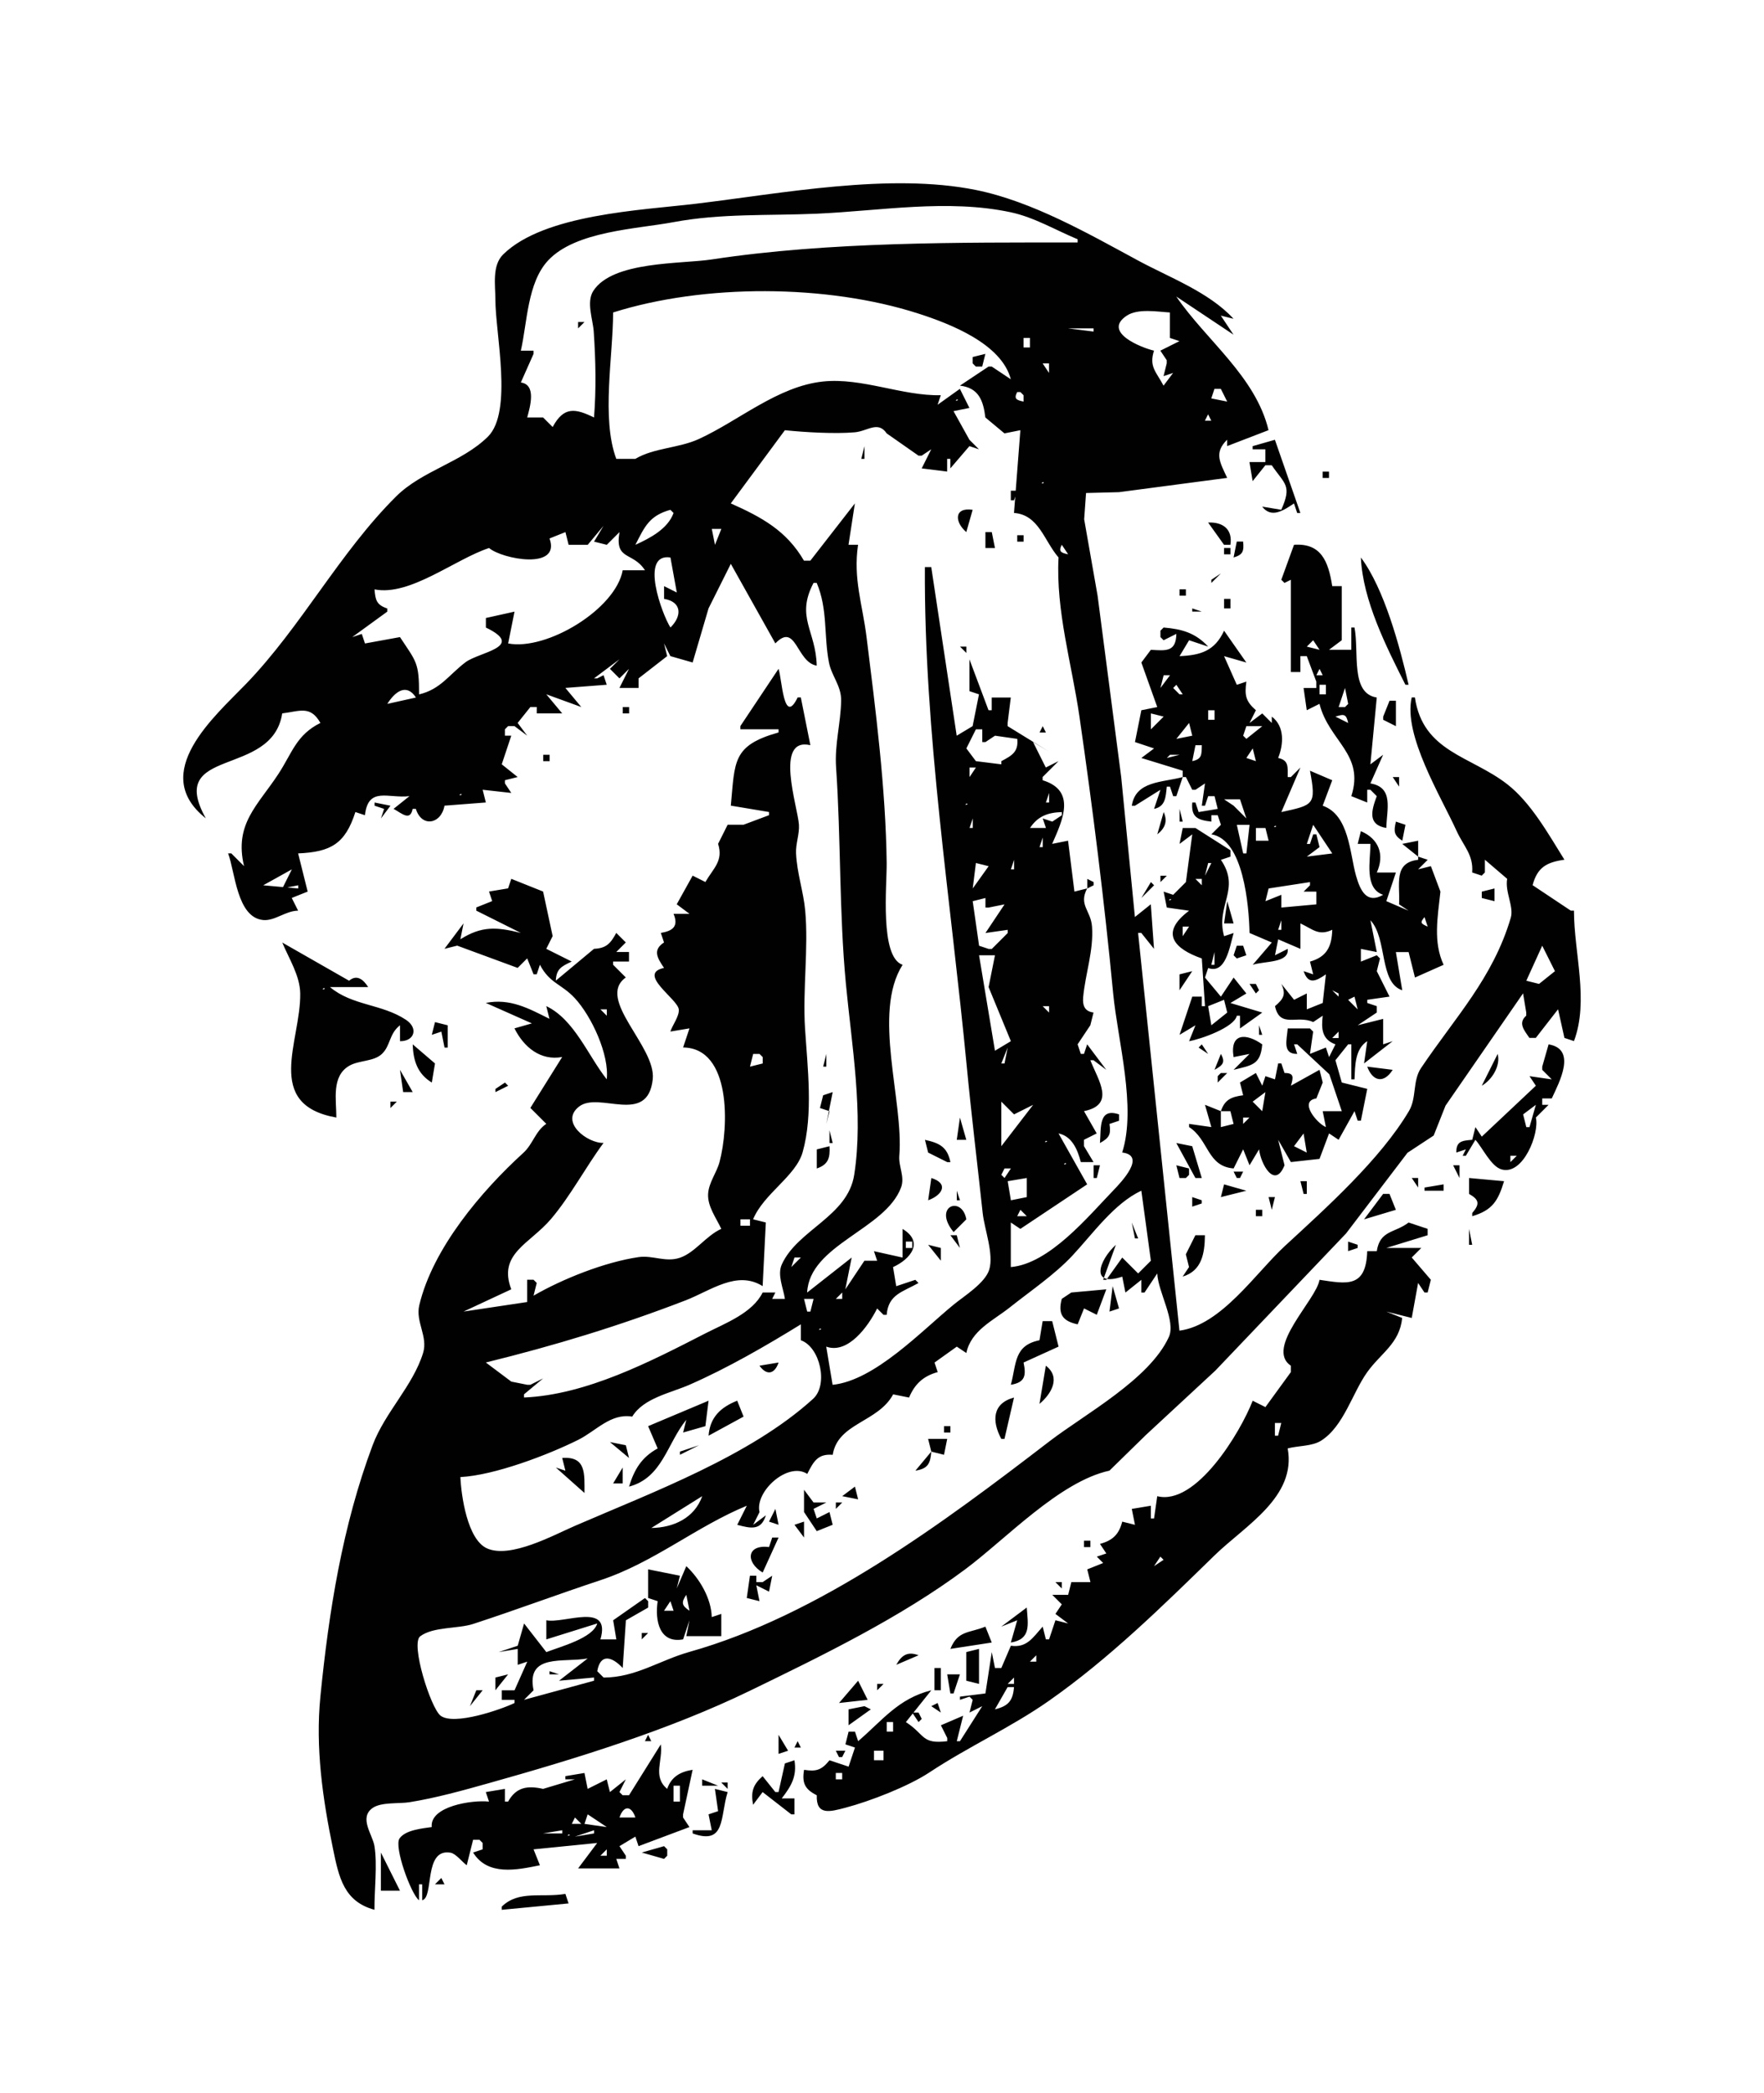 <?xml version="1.0" encoding="UTF-8" standalone="no"?>
<svg
   xmlns:dc="http://purl.org/dc/elements/1.1/"
   xmlns:cc="http://creativecommons.org/ns#"
   xmlns:rdf="http://www.w3.org/1999/02/22-rdf-syntax-ns#"
   xmlns:svg="http://www.w3.org/2000/svg"
   xmlns="http://www.w3.org/2000/svg"
   xmlns:sodipodi="http://sodipodi.sourceforge.net/DTD/sodipodi-0.dtd"
   xmlns:inkscape="http://www.inkscape.org/namespaces/inkscape"
   width="7.7in"
   height="9.136in"
   viewBox="0 0 195.587 232.052"
   version="1.1"
   id="svg8"
   inkscape:version="1.0rc1 (09960d6, 2020-04-09)"
   sodipodi:docname="lion.svg">
  <defs
     id="defs2" />
  <sodipodi:namedview
     fit-margin-left="0.8"
     fit-margin-right="0.8"
     fit-margin-bottom="0.8"
     fit-margin-top="0.8"
     inkscape:pagecheckerboard="true"
     units="in"
     id="base"
     pagecolor="#ffffff"
     bordercolor="#666666"
     borderopacity="1.0"
     inkscape:pageopacity="0.0"
     inkscape:pageshadow="2"
     inkscape:zoom="1.4654728"
     inkscape:cx="334.19024"
     inkscape:cy="345.94943"
     inkscape:document-units="mm"
     inkscape:current-layer="layer1"
     inkscape:document-rotation="0"
     showgrid="false"
     inkscape:window-width="1536"
     inkscape:window-height="960"
     inkscape:window-x="0"
     inkscape:window-y="0"
     inkscape:window-maximized="0" />
  <g
     transform="translate(-8.324,-31.94)"
     inkscape:label="Layer 1"
     inkscape:groupmode="layer"
     id="layer1">
    <path
       style="fill:#010101;stroke:none;stroke-width:0.353"
       d="m 31.148,122.669 c -4.486,-8.035 7.353,-4.428 8.467,-11.642 1.931,-0.234 3.119,-0.92 4.233,1.058 -2.673,1.332 -3.117,3.302 -4.649,5.644 -2.305,3.522 -4.932,5.547 -3.817,10.231 l -1.411,-1.411 h -0.353 c 0.779,2.09 0.974,7.104 3.877,7.386 1.293,0.126 2.5,-1.029 3.884,-1.036 l -0.706,-1.411 1.764,-0.706 -1.058,-4.233 c 3.649,-0.157 5.222,-1.076 6.35,-4.586 l 1.058,0.353 c 0.364,-3.229 2.596,-1.831 4.939,-2.117 l -1.764,1.411 c 0.942,0.516 1.838,1.402 2.117,0 h 0.353 c 0.647,2.112 2.822,1.687 3.175,-0.353 l 4.586,-0.353 -0.353,-1.411 3.175,0.353 -0.706,-1.058 v -0.353 l 1.411,-0.353 -1.764,-1.411 1.058,-3.175 h -0.706 v -0.706 l 0.353,-0.353 h 0.353 0.353 l 1.411,1.058 -1.058,-1.411 1.411,-1.764 h 0.353 0.353 v 0.706 h 2.822 l -1.764,-2.117 3.881,1.411 -1.764,-2.117 4.586,-0.353 -0.353,-1.058 -0.706,0.353 h -0.353 l 2.822,-2.117 -1.058,1.058 1.058,1.058 1.058,-1.058 -1.058,2.117 h 2.117 v -1.058 l 3.175,-2.469 -0.353,-1.411 0.706,1.411 2.469,0.706 1.764,-5.997 2.469,-4.939 4.939,8.819 c 2.321,-2.403 2.314,2.079 4.586,2.469 -0.083,-3.88 -2.354,-5.363 -0.353,-9.172 h 0.353 c 1.241,2.924 0.776,5.85 1.357,8.819 0.297,1.518 1.379,2.588 1.351,4.233 -0.043,2.498 -0.736,4.846 -0.56,7.408 0.544,7.953 0.333,16.066 1.087,23.989 0.639,6.713 1.972,14.446 0.923,21.167 -0.724,4.639 -6.281,6.08 -8.028,9.938 -0.527,1.163 0.168,2.63 0.343,3.82 h -1.411 l 0.353,-0.706 h -1.411 c -1.127,2.291 -4.156,3.409 -6.35,4.533 -6.056,3.105 -13.179,6.811 -20.108,7.108 v -0.353 l 2.117,-1.764 -1.411,0.706 h -0.353 l -1.764,-0.353 -2.822,-2.117 c 7.648,-1.884 14.762,-4.044 22.124,-6.88 2.816,-1.085 5.712,-3.378 8.567,-1.587 l 0.353,-7.056 -1.411,-0.353 c 1.185,-2.859 4.738,-4.775 5.493,-7.44 1.191,-4.203 0.539,-9.431 0.265,-13.727 -0.272,-4.26 0.399,-8.892 0.02,-13.053 -0.194,-2.125 -0.912,-4.134 -1.015,-6.351 -0.05,-1.085 0.386,-2.107 0.319,-3.174 -0.122,-1.974 -2.772,-9.746 1.268,-8.819 l -1.058,-5.292 h -0.353 c -1.556,3.224 -1.729,-2.019 -2.117,-3.175 l -4.233,6.35 v 0.353 h 4.233 v 0.353 c -5.14,1.445 -4.831,3.203 -5.292,8.114 l 4.233,0.706 v 0.353 l -2.822,1.058 h -1.764 l -1.058,2.117 c 0.594,1.901 -0.501,2.674 -1.411,4.233 l -1.411,-0.706 -1.764,3.175 1.411,1.058 h -1.764 c 0.569,1.366 -0.049,1.894 -1.411,2.117 l 0.353,1.058 c -1.284,0.841 -0.749,1.707 0,2.822 -3.037,0.651 1.511,3.43 1.637,4.596 0.08,0.745 -0.706,1.746 -0.931,2.46 l 2.117,-0.353 -0.706,2.117 c 5.362,0.064 5.069,8.85 4.038,12.7 -0.321,1.199 -1.192,2.267 -1.265,3.528 -0.08,1.391 0.898,2.672 1.46,3.881 -1.719,0.785 -2.9,2.633 -4.588,3.205 -1.586,0.538 -3.016,-0.301 -4.585,-0.071 -3.737,0.548 -8.398,2.401 -11.642,4.274 l 0.353,-1.411 -0.353,-0.353 h -0.706 v 2.469 l -7.056,1.058 5.292,-2.469 c -1.508,-3.949 2.052,-5.025 4.404,-7.793 2.152,-2.531 3.828,-5.732 5.826,-8.435 -1.783,0.056 -4.901,-2.318 -2.719,-4.026 2.219,-1.736 7.616,2.15 8.175,-3.035 0.391,-3.631 -6.346,-8.891 -2.987,-11.284 l -1.411,-1.411 v -0.353 h 1.764 v -1.058 h -1.411 l 1.058,-1.058 -1.058,-1.058 c -0.635,1.176 -1.113,1.706 -2.469,1.764 l -4.233,3.528 c 0.059,-1.305 0.616,-1.579 1.764,-2.117 l -2.822,-1.411 0.706,-1.411 -1.058,-4.939 -3.528,-1.411 -0.353,1.058 -2.117,0.353 0.353,1.058 -1.764,0.706 v 0.353 l 4.939,2.469 c -2.679,-0.66 -4.323,-0.791 -6.703,0.706 l 0.353,-1.764 -2.117,2.822 1.411,-0.353 6.703,2.469 1.058,-1.058 0.706,1.764 h 0.353 l 0.353,-1.058 c 1.079,2.075 2.384,2.111 3.86,3.698 1.875,2.016 3.848,6.288 3.548,9.002 -2.077,-2.616 -3.572,-6.609 -6.703,-8.114 l 0.353,1.411 c -2.299,-1.149 -4.359,-2.297 -7.056,-1.764 l 6.35,2.822 -0.706,-0.706 -2.469,0.706 c 1.039,2.087 2.902,3.62 5.292,3.175 l -3.528,5.644 1.764,1.764 c -1.223,0.829 -1.464,2.237 -2.548,3.224 -4.637,4.224 -10.034,10.572 -11.532,16.884 -0.438,1.846 0.983,3.465 0.422,5.292 -1.119,3.645 -4.232,6.59 -5.595,10.231 -3.355,8.965 -4.852,18.414 -5.793,27.869 -0.564,5.672 0.255,11.354 1.411,16.933 0.639,3.085 1.188,5.786 4.585,6.703 -0.018,-2.163 0.335,-5.007 -0.002,-7.069 -0.207,-1.269 -1.745,-3.12 -0.212,-4.21 0.964,-0.686 2.942,-0.459 4.095,-0.645 2.967,-0.479 5.921,-1.306 8.819,-2.119 9.561,-2.681 19.943,-5.874 28.928,-10.239 8.042,-3.907 16.697,-8.112 23.888,-13.475 4.522,-3.373 10.452,-9.723 15.976,-10.927 l 4.03,-3.942 7.713,-7.149 14.493,-15.206 6.813,-8.947 2.902,-1.909 1.314,-3.315 8.596,-12.448 0.353,2.117 v 0.353 c -0.924,0.817 -0.262,1.585 0.353,2.469 h 0.706 l 2.469,-3.175 0.706,3.175 1.058,0.353 c 1.684,-4.496 0,-9.778 0,-14.464 h -0.353 l -4.233,-2.822 c 0.522,-1.977 1.564,-2.551 3.528,-2.822 -1.765,-2.825 -3.706,-6.327 -6.355,-8.382 -4.049,-3.14 -9.331,-3.558 -10.225,-9.609 h -0.353 c -0.966,4.163 3.256,11.003 4.971,14.785 0.761,1.678 1.892,2.665 1.732,4.618 l 1.058,0.353 0.353,-0.353 v -1.411 l 2.469,2.117 c -0.257,1.477 0.768,3.076 0.4,4.32 -1.976,6.688 -6.137,10.992 -9.948,16.657 -0.962,1.43 -0.462,3.287 -1.345,4.775 -3.186,5.368 -9.178,10.736 -13.746,14.949 -3.248,2.995 -7.047,8.774 -11.696,9.393 l -4.586,-44.097 h 0.353 l 1.411,1.764 -0.353,-4.939 -1.764,1.411 -1.52,-15.522 -2.618,-20.108 -1.488,-8.467 0.208,-2.91 3.654,-0.094 11.994,-1.583 c -0.778,-1.688 -1.504,-2.778 0,-4.233 v 0.706 l 4.586,-1.764 c -1.433,-5.962 -6.911,-9.962 -10.231,-14.817 l 6.35,4.233 -1.411,-2.117 1.411,0.353 c -2.709,-2.956 -7.103,-4.577 -10.583,-6.459 -5.543,-2.998 -11.767,-6.57 -17.992,-7.824 -9.555,-1.925 -21.461,0.377 -31.044,1.528 -5.992,0.719 -16.83,1.152 -21.366,5.625 -1.249,1.231 -0.859,3.417 -0.859,5.013 0,3.738 1.961,12.421 -0.827,15.184 -2.875,2.849 -7.279,3.752 -10.173,6.624 -6.258,6.21 -10.512,14.43 -16.649,20.791 -3.435,3.561 -10.824,9.87 -4.454,14.903 M 127.809,58.464 v 0.353 c -13.176,0 -27.52,-0.102 -40.569,1.882 -3.425,0.521 -10.989,0.163 -13.133,3.489 -0.796,1.234 -0.044,3.161 0.048,4.507 0.216,3.143 0.283,6.401 0.032,9.525 -2.055,-1.003 -3.342,-1.261 -4.586,1.058 l -1.058,-1.058 h -1.764 c 0.331,-1.232 1.034,-3.638 -0.706,-3.881 l 1.411,-3.175 v -0.353 h -1.411 c 0.714,-3.12 0.719,-7.536 3.029,-10.006 3.047,-3.259 9.826,-3.48 13.905,-4.243 5.278,-0.987 10.545,-0.702 15.875,-0.935 7.043,-0.309 14.509,-1.655 21.519,-0.156 2.589,0.553 4.983,1.984 7.408,2.992 m -7.408,15.522 -2.117,-1.411 h -0.353 l -3.175,2.117 c 2.056,0.236 2.586,1.602 2.822,3.528 l 2.117,1.764 1.764,-0.353 -0.706,9.172 c 2.754,0.21 3.332,3.08 4.939,4.939 -0.31,5.923 1.473,11.802 2.318,17.639 1.473,10.174 2.762,20.466 3.739,30.692 0.497,5.198 2.61,12.626 0.998,17.639 2.712,0.328 -0.084,3.271 -0.967,4.186 -2.792,2.893 -7.117,8.158 -11.38,8.514 v -4.939 l 1.058,0.706 7.408,-4.939 -3.175,-5.644 c 1.484,0.306 2.11,1.777 2.469,3.175 h 1.411 l -1.058,-1.764 v -0.706 l 1.411,-0.706 -1.411,-2.469 c 3.519,-0.719 1.598,-3.381 0.706,-5.644 h 0.353 l 1.411,1.058 -2.117,-2.822 -0.353,1.058 h -0.353 l -0.353,-1.058 1.411,-2.117 0.353,-1.411 c -0.936,-0.116 -1.243,-0.704 -1.145,-1.743 0.241,-2.557 1.171,-5.152 0.978,-7.782 -0.133,-1.808 -1.514,-2.384 -0.539,-4.233 l -1.411,0.353 -0.706,-5.644 -1.764,0.353 c 1.132,-2.582 2.739,-5.895 -1.058,-7.056 v -0.353 l 1.764,-1.764 -1.411,0.706 -1.411,-2.822 1.764,1.058 -4.586,-2.822 v -0.353 l 0.353,-2.822 h -2.117 v 1.411 h -0.353 l -2.117,-5.644 v 3.528 l 1.058,0.353 -0.706,3.528 -1.764,1.058 -2.822,-18.697 h -0.706 c -0.102,18.418 2.893,37.041 4.646,55.386 0.519,5.436 1.18,10.806 1.762,16.228 0.193,1.791 1.254,4.537 0.728,6.276 -0.449,1.487 -2.781,2.93 -3.931,3.87 -3.563,2.913 -8.743,8.42 -13.437,8.904 l -0.706,-4.233 c 2.408,0.857 4.644,-2.226 5.644,-4.233 l 0.706,0.706 h 0.353 c 0.179,-2.269 1.774,-2.536 3.528,-3.528 l -0.353,-0.353 -2.117,0.706 -0.353,-2.117 c 1.948,-0.886 3.466,-2.784 1.058,-4.233 v 3.175 l -3.175,-0.706 0.353,1.058 h -1.411 l -2.117,3.175 0.706,-3.528 -4.939,3.881 c 0.265,-5.324 8.655,-6.964 10.41,-11.642 0.448,-1.195 -0.289,-2.322 -0.19,-3.528 0.504,-6.106 -3.03,-15.803 0.363,-21.167 -2.554,-0.848 -1.736,-8.848 -1.765,-11.289 -0.098,-8.246 -1.233,-17.029 -2.231,-25.047 -0.454,-3.649 -1.496,-6.445 -0.942,-10.231 h -1.058 l 0.706,-4.586 -4.939,6.35 h -0.706 c -1.94,-3.341 -4.716,-4.834 -8.114,-6.35 l 5.997,-8.114 c 2.229,0.23 5.536,0.423 7.747,0.231 1.416,-0.123 2.578,-1.309 3.542,0.121 l 3.528,2.469 h 0.353 l 1.058,-0.706 -1.058,2.117 2.822,0.353 v -1.411 h 0.353 v 1.058 l 2.117,-2.469 1.058,0.353 -1.058,-1.058 -1.764,-3.175 1.764,-0.353 -1.058,-2.117 -2.469,1.764 0.353,-1.058 c -4.284,0.096 -8.74,-1.971 -13.053,-1.52 -5.006,0.524 -9.343,4.343 -13.758,6.369 -2.248,1.032 -4.979,0.974 -7.056,2.206 H 78.42 76.656 c -1.676,-4.474 -0.353,-11.396 -0.353,-16.228 10.058,-3.176 23.669,-3.164 33.867,0.127 3.548,1.144 9.207,3.35 10.231,7.282 m 17.639,-7.408 v 2.469 0.353 l 1.058,0.353 -2.117,1.058 0.706,1.058 v 0.353 l -0.353,1.411 1.058,-0.353 -1.058,1.411 c -0.786,-1.508 -1.638,-2.078 -1.058,-3.881 -1.381,-0.321 -5.76,-2.042 -3.034,-3.871 1.24,-0.832 3.398,-0.444 4.798,-0.362 M 72.423,67.636 v 0.706 l 0.706,-0.706 h -0.706 m 57.15,0.706 v 0.353 l -2.822,-0.353 h 2.822 m -61.266,0.235 0.118,0.235 -0.118,-0.235 m 72.908,1.176 -2.117,-0.706 2.117,0.706 m -18.697,-0.353 v 1.058 h -0.706 v -1.058 h 0.706 m 23.283,0 1.058,1.058 -1.058,-1.058 m -21.519,0.706 -0.353,0.353 0.353,-0.353 m -8.114,1.411 v 0.706 l 0.353,0.353 h 0.706 l 0.353,-1.411 -1.411,0.353 m 31.397,-0.353 0.706,0.706 -0.706,-0.706 m -20.814,0.706 -0.353,0.353 0.353,-0.353 m -2.117,0.353 v 1.058 l -0.706,-1.058 h 0.706 m 15.169,0.706 -0.353,0.353 0.353,-0.353 m -26.694,0.941 0.118,0.235 -0.118,-0.235 m 17.757,0 -0.118,0.235 0.118,-0.235 m -51.153,0.235 0.235,0.118 -0.235,-0.118 m 49.154,0.941 -1.411,-1.058 1.411,1.058 m 14.817,0 0.706,1.411 -1.764,-0.353 0.353,-1.058 h 0.706 m -22.578,0.353 h 0.353 l 0.353,0.353 v 0.706 c -0.794,-0.167 -1.1,-0.303 -0.706,-1.058 m -6.703,0.823 c 0.273,0 0.056,0.176 -0.117,0.118 l 0.117,-0.118 m 30.339,1.294 -1.058,0.706 1.058,-0.706 m -28.928,0.353 0.353,0.353 -0.353,-0.353 m 26.458,0 0.353,0.706 h -0.706 l 0.353,-0.706 m -25.753,1.764 1.058,-1.058 -1.058,1.058 m 30.692,1.764 v 0.353 h 1.411 v 1.411 h -1.764 l 0.353,2.117 1.411,-1.764 h 0.706 c 1.461,2.131 2.263,2.218 1.058,4.939 l -2.117,-0.353 c 1.014,1.336 2.371,0.431 3.528,-0.353 l 0.353,1.058 h 0.353 l -2.822,-8.114 -2.469,0.706 m -43.039,0 -0.353,1.411 h 0.353 v -1.411 m 32.808,0.706 -0.353,0.353 0.353,-0.353 m -13.053,2.117 -1.058,-1.058 1.058,1.058 m 31.044,0 v 0.706 h 0.706 v -0.706 h -0.706 m -40.569,1.764 1.411,-1.411 -1.411,1.411 m 31.397,-1.058 1.058,1.058 -1.058,-1.058 m -21.872,0.47 c 0.273,0 0.056,0.176 -0.117,0.118 l 0.117,-0.118 m 25.047,-0.117 0.353,0.353 -0.353,-0.353 m -45.861,0.353 0.353,1.058 -0.353,-1.058 m 17.286,0.706 v 1.058 h 0.353 l 0.353,-1.058 h -0.706 m 9.29,0.588 0.118,0.235 -0.118,-0.235 m -13.758,0.353 0.118,0.235 -0.118,-0.235 m -0.47,3.645 0.706,-2.469 c -2.077,-0.311 -2.018,1.345 -0.706,2.469 m -32.808,-2.469 0.353,0.353 c -0.645,1.759 -2.58,2.776 -4.233,3.528 1.035,-2.042 1.563,-3.238 3.881,-3.881 m 61.383,0.353 0.353,0.353 -0.353,-0.353 m -25.517,0.47 0.235,0.118 -0.235,-0.118 m -2.352,0.235 0.353,0.353 -0.353,-0.353 m 26.106,0.353 1.764,2.469 h 0.706 c 0.268,-1.707 -0.814,-2.544 -2.469,-2.469 m 15.169,-0.353 0.706,1.058 -0.706,-1.058 m -79.022,0.353 -0.353,0.353 0.353,-0.353 m -3.175,0.353 -1.058,1.764 1.411,0.353 1.411,-1.411 c -0.555,3.2 1.479,2.137 2.822,4.233 h -2.469 c -0.78,4.32 -8.436,8.938 -12.7,8.114 l 0.706,-3.528 -3.175,0.706 v 1.058 c 4.459,2.15 -0.749,2.71 -2.252,3.843 -1.829,1.377 -2.781,3.02 -5.156,3.566 0.003,-3.551 -0.29,-3.578 -2.117,-6.35 l -3.881,0.706 -0.353,-1.058 -1.058,0.353 3.881,-2.822 v -0.353 c -1.172,-0.388 -1.318,-0.914 -1.411,-2.117 3.914,0.787 8.916,-3.343 12.7,-4.586 1.445,1.24 7.992,2.485 6.703,-1.058 l 1.764,-0.706 0.353,1.411 h 2.117 l 1.764,-2.117 m 13.053,0.353 -0.706,1.764 -0.353,-1.764 h 1.058 m 25.283,0.117 0.235,0.118 -0.235,-0.118 m 5.409,-0.117 0.706,1.058 -0.706,-1.058 m -1.411,0.353 v 1.764 h 1.058 l -0.353,-1.764 h -0.706 m -49.389,0.353 -0.353,0.353 0.353,-0.353 m 52.917,0 v 0.706 h 0.706 V 91.272 h -0.706 m 5.174,0.235 -0.118,0.235 0.118,-0.235 m 19.167,0.47 -0.353,1.764 c 1.047,-0.306 1.16,-0.703 1.058,-1.764 h -0.706 m 6.35,0.353 -1.411,3.881 0.353,0.353 0.706,-0.353 v 10.231 h 1.058 v -1.764 h 0.706 l 1.058,2.822 v 0.706 h -1.411 l 0.353,2.469 1.411,-0.706 c 1.047,4.157 5.038,5.564 3.528,10.231 l 1.764,0.706 v -1.411 h 0.353 l 0.706,0.706 c -0.607,1.625 -1.028,3.179 1.058,3.528 0.042,-2.033 0.871,-4.503 -1.764,-4.939 l 1.411,-3.175 -1.411,1.058 0.706,-7.408 c -2.955,-0.451 -1.94,-5.031 -2.469,-7.761 h -0.353 v 2.469 h -2.469 l 1.411,-1.058 v -5.997 h -1.058 c -0.434,-2.806 -1.263,-4.786 -4.233,-4.586 m -25.753,0 0.706,1.058 c -0.794,-0.167 -1.1,-0.303 -0.706,-1.058 m 17.992,0.353 v 0.706 h 0.706 v -0.706 h -0.706 m -61.383,1.058 0.706,3.881 -1.411,-0.706 v 1.411 c 1.975,0.329 2.01,1.896 0.706,3.175 -0.936,-1.457 -3.442,-8.287 0,-7.761 m 76.553,0 c 0.205,4.75 2.834,9.928 4.939,14.111 h 0.353 c -0.981,-4.239 -2.684,-10.625 -5.292,-14.111 m -15.875,1.058 0.353,0.353 -0.353,-0.353 m 0.353,0.706 -1.058,0.706 v 0.353 l 1.058,-1.058 m 3.175,0 0.353,0.353 -0.353,-0.353 m -75.847,0.353 0.353,0.353 -0.353,-0.353 m 76.553,0.353 0.353,0.353 -0.353,-0.353 m -8.467,1.058 v 0.706 h 0.706 v -0.706 h -0.706 m 4.939,1.058 v 1.058 h 0.706 v -1.058 h -0.706 m 8.702,0.941 -0.118,0.235 0.118,-0.235 m -12.23,0.117 v 0.353 h 1.058 l -1.058,-0.353 m -3.175,0.706 1.058,0.706 -1.058,-0.706 m -34.337,0.588 -0.118,0.235 0.118,-0.235 m 35.748,-0.235 0.353,0.353 -0.353,-0.353 m 3.175,1.764 1.764,-1.058 -1.764,1.058 m -4.586,-0.706 -0.353,0.353 v 0.706 l 0.353,0.353 1.411,-0.706 c -0.034,1.998 -1.115,1.879 -2.822,1.764 l -1.058,1.411 1.764,4.939 -1.764,0.353 -0.706,3.528 2.117,0.706 -1.411,1.058 4.586,1.411 v 0.706 c -2.286,0.618 -5.215,0.413 -5.644,3.175 h 0.353 l 2.822,-1.764 -0.706,2.117 c 1.264,-0.27 1.287,-1.283 1.411,-2.469 h 0.353 l 0.353,1.058 h 0.353 l 0.706,-2.117 h 0.353 l 0.706,1.411 h 0.353 l 1.058,-0.706 -0.353,2.469 h 0.353 l 0.353,-1.058 h 0.706 l 0.353,1.411 -2.117,0.353 -0.353,-1.058 h -0.353 c -0.143,1.633 0.615,1.947 2.117,2.117 v -0.706 h 0.706 l 0.353,1.058 -1.058,1.058 c 3.552,0.555 4.17,7.899 4.233,10.936 l 2.469,1.058 -2.117,2.469 c 1.328,-0.429 4.057,-0.174 3.881,-1.764 l -1.411,0.706 0.353,-1.764 2.469,1.058 v -2.822 c 1.396,0.657 2.012,1.416 3.528,0.706 -0.06,1.863 -0.606,2.999 -2.469,3.528 l 0.353,1.411 -1.058,-0.353 c 0.506,1.504 1.334,1.142 2.469,0.353 l -0.353,3.175 -1.764,0.706 v -1.764 l -1.411,0.706 -1.411,-1.764 c 0.54,1.172 0.248,1.657 -0.706,2.469 0.547,2.505 2.472,0.934 4.233,1.764 l 1.058,-0.706 c -0.176,1.452 -0.082,2.639 1.411,3.175 l -0.706,1.411 -0.353,-1.058 -1.764,0.706 0.353,-2.469 -0.353,-0.353 h -2.469 c -0.097,1.281 -0.622,2.852 1.058,2.822 l -0.353,-1.058 h 0.353 l 3.557,3.319 1.382,4.089 h -2.117 l 0.353,1.764 c -1.003,-0.417 -3.048,-2.881 -1.058,-3.175 l 0.706,-1.764 -0.353,-1.411 -3.175,1.764 c 0.292,-0.969 0.349,-1.411 -0.706,-1.411 l -0.353,-1.058 h -0.353 l -0.353,1.764 -1.058,-0.353 -0.353,1.058 -0.706,-1.411 -1.764,1.058 0.353,1.411 c -1.308,0.177 -2.041,0.479 -2.469,1.764 l -1.764,-0.706 0.706,2.469 -2.469,-0.353 v 0.353 c 2.196,1.404 1.998,4.36 4.939,4.586 l 1.058,-2.117 0.706,1.764 1.058,-1.764 c 0.176,1.621 1.739,4.469 2.822,1.764 l -0.706,-2.822 1.411,2.469 3.175,-0.353 1.058,-2.822 1.058,0.706 1.764,-3.175 0.353,1.058 h 0.353 l 0.706,-3.528 -2.822,-0.706 -0.706,-2.469 1.411,-1.764 h 0.353 v 3.881 h 0.353 c 0.066,-1.534 0.041,-3.349 1.411,-4.233 l -0.353,2.469 3.175,-2.469 -1.058,0.353 v -2.822 l -2.822,0.706 2.117,-1.411 v -0.706 l -1.058,-0.353 v -0.353 l 2.469,-0.353 -1.411,-2.822 0.353,-1.411 -0.353,-0.353 -1.764,0.706 v -1.411 l 1.764,0.353 -0.706,-3.528 c 1.903,2.044 0.951,6.926 3.528,7.761 l -0.706,-4.233 h 1.411 l 0.706,2.822 3.175,-1.411 c -1.174,-2.52 -0.661,-5.28 -0.353,-8.114 l -1.058,-2.822 -1.411,0.353 1.058,-1.058 -1.058,-0.353 v -1.764 l -1.764,0.353 1.764,1.411 v 0.353 c -2.794,0.321 -1.987,2.753 -2.117,4.939 l 1.058,0.706 -2.469,-1.058 1.058,-3.175 h -2.117 c 0.889,-1.966 0.236,-3.74 -1.764,-4.586 l -0.353,1.411 h 1.411 c 0,1.856 -0.714,4.939 1.411,5.644 -1.779,1.035 -2.521,-0.391 -3.008,-2.117 -0.703,-2.49 -0.749,-6.741 -3.695,-7.761 l 1.058,-2.822 -2.469,-1.058 c 0.717,3.803 0.422,3.797 -3.175,4.586 l 2.117,-4.939 -1.058,1.058 h -0.353 c -0.005,-1.127 0.142,-1.859 -1.058,-2.117 0.611,-1.534 0.732,-3.503 -0.706,-4.586 v 0.706 l -1.058,-1.058 -1.411,1.058 0.706,-1.411 c -1.16,-1.026 -1.255,-1.67 -1.058,-3.175 l -1.058,0.353 -1.411,-3.175 2.469,0.706 -2.469,-3.528 c -1.028,2.23 -2.572,2.719 -4.939,2.822 l 1.058,-1.764 2.117,0.706 c -1.412,-1.528 -2.918,-1.949 -4.939,-2.117 m 16.581,0 -1.058,0.706 1.058,-0.706 m -4.939,1.058 1.058,0.706 -1.058,-0.706 m 5.644,1.411 -1.411,-0.353 0.706,-0.706 0.706,1.058 m 5.644,-0.706 0.353,0.353 -0.353,-0.353 m -45.508,0.353 0.706,0.706 v -0.706 h -0.706 m 21.872,1.411 0.706,1.058 -0.706,-1.058 m 24.694,0.706 0.353,0.353 -0.353,-0.353 m -15.169,0.353 0.353,0.353 -0.353,-0.353 m 8.467,0 0.353,0.706 h -0.706 l 0.353,-0.706 m -16.581,0.706 -1.058,1.411 0.353,-1.411 h 0.706 m 11.642,0.353 -1.058,1.764 1.058,-1.764 m -10.936,0.706 0.706,1.058 h -0.353 l -0.706,-0.706 0.353,-0.353 m 1.764,0 -0.706,1.058 0.706,-1.058 m 14.817,0 v 1.058 h -0.706 v -1.058 h 0.706 m -105.833,1.058 -1.058,-0.706 1.058,0.706 m 4.939,0.353 -3.175,0.706 c 0.829,-1.326 2.107,-2.348 3.175,-0.706 m 103.011,-1.058 0.353,1.764 -0.353,0.353 h -0.706 l 0.706,-2.117 m -18.697,1.411 -0.353,0.353 0.353,-0.353 m 23.636,0 -0.706,1.764 v 0.353 l 1.411,0.706 v -2.822 h -0.706 m -41.628,0.353 0.353,0.353 -0.353,-0.353 m 19.991,0.235 -0.118,0.235 0.118,-0.235 m -63.383,0.117 v 0.706 h 0.706 v -0.706 h -0.706 m 65.617,0.353 v 1.058 h -0.706 v -1.058 h 0.706 m 7.996,0.117 0.235,0.118 -0.235,-0.118 m -33.044,0.941 -1.411,-0.353 1.411,0.353 m 19.403,-0.353 -1.411,1.411 v -1.764 l 1.411,0.353 m 20.461,0.706 -1.411,-0.706 c 0.951,-0.301 1.195,-0.3 1.411,0.706 m -83.256,-0.706 1.058,1.764 -1.058,-1.764 m -7.526,0.47 0.235,0.118 -0.235,-0.118 m 51.27,0.235 0.353,0.706 -0.353,-0.706 m 21.872,0 0.353,1.411 -1.764,0.353 1.411,-1.764 m -16.228,0.353 -0.353,0.706 h 0.706 l -0.353,-0.706 m 24.342,0 -1.764,1.411 -0.353,-0.353 0.353,-1.058 h 1.764 m -51.976,0.588 -0.118,0.235 0.118,-0.235 m 20.931,-0.235 v 1.411 h 0.353 l 1.058,-0.706 2.469,0.353 c 0.143,1.423 -0.556,1.832 -1.764,2.469 v 0.353 l 0.706,1.058 -0.706,-1.058 -2.822,-0.353 -1.058,-1.411 1.058,-2.117 h 0.706 m -40.687,0.47 0.235,0.118 -0.235,-0.118 m 83.02,0.235 -0.706,1.411 0.706,-1.411 m -85.019,0.706 0.353,0.353 -0.353,-0.353 m 87.842,0 0.706,1.411 -0.706,-1.411 m -20.814,0.353 c -0.023,1.056 0.019,1.533 -1.058,1.764 l 0.353,-1.764 h 0.706 m 5.644,0.353 0.353,1.411 -1.058,-0.353 0.706,-1.058 m -13.758,0.353 0.353,0.353 -0.353,-0.353 m -64.911,0.353 v 0.706 h 0.706 v -0.706 h -0.706 m 69.497,0 h 1.058 l -1.411,0.353 0.353,-0.353 m 19.285,0.47 0.235,0.118 -0.235,-0.118 m -40.805,0.941 -0.706,1.058 v -1.058 h 0.706 m 45.861,0 0.353,0.353 -0.353,-0.353 m -26.929,0.47 0.235,0.118 -0.235,-0.118 m -64.558,0.353 0.235,0.118 -0.235,-0.118 m 91.84,0.235 0.706,1.058 v -1.058 h -0.706 m -47.272,0.353 0.706,1.764 -0.706,-1.764 m 17.639,0 0.353,0.353 -0.353,-0.353 m -13.523,0.941 -0.118,0.235 0.118,-0.235 m -60.208,0.588 c 0.273,0 0.056,0.176 -0.117,0.118 l 0.117,-0.118 m 65.264,-0.117 v 1.058 h -0.353 l 0.353,-1.058 m 18.697,0 -0.353,0.353 0.353,-0.353 m -26.223,0.588 -0.118,0.235 0.118,-0.235 m 26.929,0.117 h 1.764 l 0.706,2.117 -1.411,-1.411 -1.058,-0.706 m -94.192,0.353 v 0.353 l 1.058,0.353 -0.353,1.058 1.058,-1.411 -1.764,-0.353 m 6.703,0 -0.706,1.411 0.706,-1.411 m 32.103,0 0.353,0.353 -0.353,-0.353 m 26.811,0.117 c 0.273,0 0.056,0.176 -0.117,0.118 l 0.117,-0.118 m 6.703,-0.117 -0.353,0.353 0.353,-0.353 m 27.164,0.353 -0.353,0.353 0.353,-0.353 m -28.222,0.353 1.058,1.058 -1.058,-1.058 m 17.992,0 v 1.411 h 0.353 l -0.353,-1.411 m -19.403,0.353 0.353,1.058 -0.353,-1.058 m 6.35,0 v 0.353 l -1.058,0.706 -1.058,-0.353 0.353,1.058 h -1.764 c 0.87,-1.32 1.986,-1.714 3.528,-1.764 m 11.289,0 -0.706,2.469 c 0.869,-0.681 1.172,-1.463 0.706,-2.469 m -21.167,0.706 v 1.058 h -0.353 l 0.353,-1.058 m 46.919,0.353 c -0.25,1.079 -0.236,1.506 0.706,2.117 l 0.353,-1.764 -1.058,-0.353 m -27.987,0.47 0.235,0.118 -0.235,-0.118 m 11.759,-0.117 -0.353,3.175 h -0.353 l -0.706,-3.175 h 1.411 m 2.822,0.117 c 0.273,0 0.056,0.176 -0.117,0.118 l 0.117,-0.118 m 4.233,-0.117 2.117,3.175 -2.822,0.353 1.411,-1.058 -0.353,-1.411 h -0.353 l -0.353,1.058 h -0.353 l 0.706,-2.117 m -109.008,0.353 -0.353,0.353 0.353,-0.353 m 94.544,0 -0.353,1.764 1.411,-1.058 -0.706,5.292 -1.411,1.411 -1.058,-0.353 0.353,1.764 2.469,0.353 c -3.344,2.499 -1.576,4.25 1.411,5.292 l 0.353,5.292 h -0.353 v -1.058 h -1.058 l -1.411,4.233 1.764,-1.058 -0.706,1.764 c 1.327,-0.229 5.016,-1.538 5.292,-2.822 h 0.353 v 1.411 l 2.469,-1.764 -3.528,-1.058 1.764,-1.058 -1.411,-1.764 -1.411,2.117 -1.764,-2.117 0.353,-1.058 c 1.942,0.697 2.372,-2.295 2.822,-3.881 l -1.058,0.353 c -0.958,-3.449 1.881,-5.184 -0.353,-8.467 l 1.058,-0.353 v -0.706 l -3.881,-2.469 h -1.411 m 9.172,0 0.353,1.411 h -1.411 v -1.411 h 1.058 m -116.064,0.353 0.353,0.353 -0.353,-0.353 m 22.342,0.941 0.118,0.235 -0.118,-0.235 m 69.027,-0.235 v 1.058 h -0.353 l 0.353,-1.058 m 28.928,0 -1.764,2.469 1.764,-2.469 m -96.308,0.706 0.353,0.353 -0.353,-0.353 m 66.322,1.058 -0.353,0.353 0.353,-0.353 m 18.933,0.235 -0.118,0.235 0.118,-0.235 m -21.049,0.47 v 1.058 h -0.353 l 0.353,-1.058 m -4.233,0.353 1.411,0.353 -1.764,2.469 0.353,-2.822 m 25.753,0 h 0.353 l -0.706,1.411 0.353,-1.411 m -6.35,0.353 0.353,0.353 -0.353,-0.353 m -95.25,0.353 -1.058,2.117 1.764,-0.353 v 0.353 l -3.881,-0.353 3.175,-1.764 m 115.711,1.058 -1.058,-1.058 1.058,1.058 m -28.575,-0.706 0.353,0.353 -0.353,-0.353 m 24.224,0.235 -0.118,0.235 0.118,-0.235 m -28.81,0.117 -0.353,0.353 0.353,-0.353 m 1.646,0.235 -0.118,0.235 0.118,-0.235 m 12.112,-0.235 v 0.706 l 0.706,-0.706 h -0.706 m -8.114,0.353 v 1.058 l 0.706,-0.353 v -0.353 l -0.706,-0.353 m 12.7,0 v 0.706 l -0.706,-0.706 h 0.706 m 6.35,0 -0.706,1.058 0.706,-1.058 m -13.053,2.117 1.411,-1.411 -0.353,-0.353 -1.058,1.764 m 18.697,-1.764 v 0.353 l -0.706,0.706 h 1.411 v 1.411 l -3.881,0.353 v -1.411 l -1.764,0.706 0.353,-1.411 4.586,-0.706 m 2.117,1.411 -1.058,-0.706 1.058,0.706 m 16.933,-0.353 v 0.706 l 1.411,0.353 v -1.411 l -1.411,0.353 m -43.744,0.353 0.353,0.353 -0.353,-0.353 m -11.289,0.353 v 1.058 h 0.353 l 1.764,-0.353 -2.117,3.175 2.469,-0.353 v 0.353 l -1.764,1.764 h -0.353 l -1.058,-0.353 -0.706,-4.939 1.411,-0.353 m 20.461,0.117 c 0.273,0 0.056,0.176 -0.117,0.118 l 0.117,-0.118 m 6.35,0.235 -0.353,2.469 h 1.058 l -0.706,-2.469 m 3.528,0.353 -0.353,2.822 0.353,-2.822 m 4.939,1.058 -0.353,0.353 0.353,-0.353 m 8.467,0.353 -0.353,0.353 0.353,-0.353 m 4.939,0 0.353,1.058 c -0.761,-0.345 -0.882,-0.419 -0.353,-1.058 m -15.875,0.353 v 1.058 h -0.353 l 0.353,-1.058 m -10.231,0.706 -0.706,1.058 v -1.058 h 0.706 m -100.542,1.764 c 0.739,1.777 1.962,3.665 1.99,5.644 0.076,5.315 -4.099,12.313 4.007,13.758 0,-1.973 -0.563,-4.589 1.432,-5.742 1.072,-0.62 2.685,-0.452 3.597,-1.292 0.994,-0.915 0.794,-2.242 2.027,-3.197 v 1.764 c 1.583,0.025 2.084,-1.432 0.653,-2.376 -2.684,-1.772 -5.945,-1.544 -8.414,-3.621 h 4.233 c -0.529,-0.842 -1.259,-1.439 -2.117,-0.706 l -7.408,-4.233 m 105.833,0.353 -0.353,1.058 0.353,0.353 1.058,-0.353 -0.353,-1.058 h -0.706 m 33.867,0 1.411,2.822 -1.764,1.411 -1.411,-0.353 1.764,-3.881 m -36.336,0.706 v 1.411 h -0.353 l 0.353,-1.411 m -24.342,0.353 -0.706,3.528 2.469,5.997 -1.764,1.058 -1.764,-10.583 h 1.764 m 21.402,0.47 0.235,0.118 -0.235,-0.118 m 9.642,0.588 0.353,0.353 -0.353,-0.353 m -4.586,0.353 0.353,0.353 -0.353,-0.353 m 1.411,0 0.353,0.353 -0.353,-0.353 m -7.408,0.706 v 1.764 l 1.411,-2.117 -1.411,0.353 m -65.381,0.235 -0.118,0.235 0.118,-0.235 m 93.604,-0.235 0.706,1.411 -0.706,-1.411 m 15.169,0 -1.764,1.764 1.764,-1.764 m -103.364,0.353 0.353,0.353 -0.353,-0.353 m -6.703,0.706 -0.353,0.353 0.353,-0.353 m 74.436,0 0.706,1.058 0.353,-0.353 -0.353,-0.706 h -0.706 m -102.658,0.47 c 0.273,0 0.057,0.176 -0.118,0.118 l 0.118,-0.118 m 134.761,-0.117 0.353,1.058 -0.353,-1.058 m -126.294,0.353 1.058,0.706 -1.058,-0.706 m 103.364,0 0.706,0.353 v 0.353 l -0.706,-0.706 m -6.703,0.353 0.353,0.353 -0.353,-0.353 m 9.172,0.353 0.353,1.411 -1.058,-1.058 0.706,-0.353 m -14.464,0.353 0.353,1.411 -1.764,1.411 -0.353,-2.117 1.764,-0.706 m 37.747,0.353 -0.353,0.353 0.353,-0.353 m -57.15,0.353 v 0.706 l -0.706,-0.706 h 0.706 m 4.586,0 0.353,0.353 -0.353,-0.353 m 35.631,0 -0.353,1.058 0.353,-1.058 m -89.253,0.353 v 0.706 l -0.706,-0.706 h 0.706 m 107.597,0 -0.353,0.353 0.353,-0.353 m -2.822,0.706 0.706,2.117 -0.706,-2.117 m -21.872,0.353 -1.411,1.058 1.411,-1.058 m -101.953,0.353 -0.353,1.411 1.058,-0.353 0.353,1.764 h 0.353 v -2.469 l -1.411,-0.353 m 91.369,0.353 v 1.058 h 0.353 l -0.353,-1.058 m -71.026,0.588 -0.118,0.235 0.118,-0.235 m -29.163,0.117 -0.353,0.353 0.353,-0.353 m 97.367,2.822 1.764,-0.353 -1.764,1.764 c 2.017,-0.513 2.986,-0.531 3.175,-2.822 -1.734,-1.242 -3.619,-1.321 -3.175,1.411 m 11.642,-2.822 v 0.706 h -0.706 l 0.706,-0.706 m -101.953,0.706 0.353,0.353 -0.353,-0.353 m 88.783,0.117 0.235,0.118 -0.235,-0.118 m -73.966,0.235 -0.353,0.353 0.353,-0.353 m -15.522,0.353 c 0.053,1.795 0.528,3.268 2.117,4.233 l 0.353,-2.117 -2.469,-2.117 m 87.489,0 -0.353,0.353 1.058,0.706 -0.706,-1.058 m 38.453,0 -0.706,2.469 v 0.353 l 1.058,1.058 -2.469,-0.353 0.706,1.058 -5.997,5.644 -0.706,-1.058 -0.353,1.411 c -1.163,0.09 -1.787,0.171 -1.764,1.411 l 1.058,-0.353 -0.353,0.706 h 0.353 l 1.058,-1.764 c 0.796,0.887 1.727,2.94 2.889,3.278 2.419,0.703 4.234,-4.024 3.814,-5.747 l 1.411,-1.411 h -0.706 v -0.706 h 1.058 c 0.846,-1.822 2.805,-5.472 -0.353,-5.997 m -59.972,0.353 -0.353,1.764 h -0.353 l 0.706,-1.764 m -62.794,0.706 0.353,0.353 -0.353,-0.353 m 35.278,0 0.353,0.353 v 0.706 l -1.411,0.353 0.353,-1.411 h 0.706 m 7.408,0 -0.353,1.411 h 0.353 v -1.411 m 43.744,0 -0.706,1.764 c 0.912,-0.507 1.244,-0.821 0.706,-1.764 m 30.692,0 -1.764,3.528 c 1.147,-0.662 2.104,-2.22 1.764,-3.528 m -22.813,0.941 0.118,0.235 -0.118,-0.235 m -28.81,0.353 -0.118,0.235 0.118,-0.235 m 37.159,0.117 c 0.61,1.653 1.843,1.9 2.822,0.353 l -2.822,-0.353 m -7.291,0.235 0.118,0.235 -0.118,-0.235 m -99.954,0.117 0.353,2.469 h 1.058 l -1.411,-2.469 m 66.205,0.235 -0.118,0.235 0.118,-0.235 m 62.089,0 -0.118,0.235 0.118,-0.235 m -81.374,0.117 0.353,0.353 -0.353,-0.353 m 44.097,0 -0.353,0.353 v 0.353 0.353 l 1.058,-1.058 h -0.706 m 30.692,0.706 1.058,-0.706 -1.058,0.706 m -110.067,0.353 -1.058,0.706 v 0.353 l 1.411,-0.706 -0.353,-0.353 m 84.667,0 -0.353,0.353 0.353,-0.353 m -23.989,1.411 -1.411,-0.706 1.411,0.706 m 0.941,-0.47 -0.118,0.235 0.118,-0.235 m -73.496,0.353 0.118,0.235 -0.118,-0.235 m 47.155,0.117 -0.353,1.411 1.058,0.353 -0.353,1.411 0.706,-3.528 -1.058,0.353 m 49.036,-0.353 -0.353,2.117 -1.058,-1.058 1.411,-1.058 m 22.931,1.058 1.058,-1.058 -1.058,1.058 m -119.944,0 v 0.706 l 0.706,-0.706 h -0.706 m 2.352,0.117 0.235,0.118 -0.235,-0.118 m 65.381,-0.117 1.411,1.411 2.117,-1.058 -3.528,4.586 v -4.939 m 10.231,0 -0.353,0.353 0.353,-0.353 m 49.036,0.353 -0.706,2.469 h -0.353 l -0.353,-1.411 1.411,-1.058 m -53.975,0.353 -0.353,0.353 0.353,-0.353 m 5.644,3.881 c 1.038,-0.572 1.234,-0.948 1.058,-2.117 l 1.058,-0.353 v -0.706 c -2.294,-0.776 -1.975,1.493 -2.117,3.175 m 43.156,-3.645 0.118,0.235 -0.118,-0.235 m -28.692,0.117 0.353,1.411 -1.411,0.353 v -1.764 h 1.058 m -29.986,0.706 -0.353,2.469 h 1.058 l -0.706,-2.469 m 24.224,0.117 0.235,0.118 -0.235,-0.118 m 7.879,-0.117 -0.706,0.706 v -0.706 h 0.706 m 1.294,0.235 -0.118,0.235 0.118,-0.235 m 27.281,-0.235 0.353,0.353 -0.353,-0.353 m -47.625,1.058 -0.353,0.353 0.353,-0.353 m 11.642,0 0.353,0.353 -0.353,-0.353 m -39.158,0.353 v 1.411 h 0.353 l -0.353,-1.411 m 52.564,0.353 0.353,2.117 -1.411,-0.706 1.058,-1.411 m 19.756,0.353 -0.353,0.353 0.353,-0.353 m -63.5,0.353 0.353,0.353 -0.353,-0.353 m 1.764,0 0.353,1.411 2.117,1.058 h 0.353 c -0.351,-1.685 -1.205,-2.113 -2.822,-2.469 m 13.406,0.117 c 0.273,0 0.056,0.176 -0.117,0.118 l 0.117,-0.118 m -0.706,0.235 -1.058,0.706 1.058,-0.706 m 15.169,0 2.117,3.881 h 0.706 l -1.058,-3.528 -1.764,-0.353 m 36.689,0 -0.706,1.058 0.706,-1.058 m -76.553,0.706 v 2.117 c 1.276,-0.439 1.487,-1.167 1.411,-2.469 l -1.411,0.353 m 0.941,0.588 -0.118,0.235 0.118,-0.235 m 15.052,0 0.118,0.235 -0.118,-0.235 m 15.758,0.823 1.058,-0.706 -1.058,0.706 m 24.342,-0.706 -0.706,1.764 0.706,-1.764 m 21.519,0 -0.706,0.706 v -0.706 h 0.706 m -50.094,0.823 c 0.273,0 0.056,0.176 -0.117,0.118 l 0.117,-0.118 m 3.175,0.235 v 1.411 h 0.353 l 0.353,-1.411 h -0.706 m 9.172,0 0.353,1.411 h 0.706 l 0.353,-0.353 v -0.706 l -1.411,-0.353 m 13.876,0.235 0.118,0.235 -0.118,-0.235 m 16.816,-0.235 0.706,1.411 v -1.411 h -0.706 m 1.881,0.235 0.118,0.235 -0.118,-0.235 m -50.917,0.117 -0.706,1.058 -0.353,-0.353 0.353,-0.706 h 0.706 m 24.694,0.353 0.353,0.706 h 0.353 l 0.353,-0.706 h -1.058 m -33.514,0.706 -0.353,2.469 c 1.577,-0.569 2.317,-1.859 0.353,-2.469 m 1.764,0 0.353,0.353 -0.353,-0.353 m 8.819,0 v 2.117 l -1.764,0.353 -0.353,-2.117 2.117,-0.353 m 42.686,0 0.706,1.058 v -1.058 h -0.706 m 6.35,0 v 1.764 c 1.145,0.643 1.201,1.13 0.353,2.117 v 0.353 c 2.233,-0.661 2.867,-1.695 3.528,-3.881 l -3.881,-0.353 m -18.697,0.353 0.353,1.411 h 0.353 v -1.411 h -0.706 m -8.467,0.353 -0.353,1.411 2.822,-0.706 -2.469,-0.706 m 22.225,0.353 v 0.353 h 2.117 v -0.706 l -2.117,0.353 m -51.858,0.353 v 1.058 h 0.353 l -0.353,-1.058 m 6.35,0 0.353,0.353 -0.353,-0.353 m 14.111,0 1.058,7.761 -1.411,1.411 -1.764,-1.764 -1.764,2.469 h -0.353 l 1.411,-3.881 c -1.913,1.736 -2.865,4.731 0.706,3.528 l 0.353,1.764 1.764,-1.411 v 1.411 h 0.353 l 1.411,-2.117 c 0.088,2.055 2.096,5.281 1.283,7.054 -2.155,4.699 -9.3,8.532 -13.278,11.588 -11.743,9.021 -25.49,19.264 -39.864,23.312 -3.323,0.936 -5.968,2.839 -9.525,2.849 l -0.706,-0.706 c 0.353,-2.038 1.675,-1.589 2.822,-0.353 l 0.353,-5.292 2.469,-1.411 v -0.706 l -0.353,-0.353 -3.528,2.469 0.353,2.117 h -1.764 c 1.224,-4.207 -4.04,-1.709 -5.997,-2.117 v 2.117 l 5.644,-1.764 c -0.476,1.626 -4.072,2.566 -5.644,3.175 l -2.469,-3.175 -0.706,2.469 -2.117,0.706 2.117,-0.353 v 1.764 l 1.058,-0.353 -1.411,3.175 h -1.411 v 1.058 h 1.411 v 0.353 c -1.507,0.726 -6.734,2.538 -8.206,1.4 -1.084,-0.837 -3.352,-7.984 -2.25,-8.8 1.459,-1.08 4.169,-0.812 5.87,-1.366 4.716,-1.537 9.39,-3.288 14.111,-4.85 5.94,-1.966 10.595,-5.933 16.228,-8.256 l -1.058,2.117 c 1.527,0.411 2.642,0.657 3.175,-1.058 l -1.411,1.058 0.706,-1.411 c -0.546,-2.285 3.152,-5.632 5.292,-4.233 0.7,-1.384 1.175,-2.259 2.822,-2.117 0.568,-3.543 5.013,-3.581 6.703,-6.703 l 1.764,0.353 c 0.627,-1.507 1.595,-2.39 3.175,-2.822 l -0.353,-1.058 2.469,-1.764 1.058,0.706 c 0.53,-2.515 2.971,-3.583 4.838,-5.069 2.274,-1.81 4.938,-3.607 6.916,-5.721 2.245,-2.4 4.637,-5.805 7.648,-7.202 m 3.528,0 1.058,0.706 -1.058,-0.706 m 32.103,0 0.353,0.353 -0.353,-0.353 m -8.819,0.353 -2.117,2.822 3.528,-1.058 -0.706,-1.764 h -0.706 m -21.167,0.353 v 1.058 l 1.058,-0.353 v -0.353 l -1.058,-0.353 m 8.467,0 0.353,1.411 0.353,-1.411 h -0.706 m 20.579,0.588 0.118,0.235 -0.118,-0.235 m -55.504,3.292 1.411,-1.411 c -0.468,-2.693 -3.769,-1.458 -1.411,1.411 m 31.044,-2.822 0.353,0.353 -0.353,-0.353 m -22.931,1.058 h -1.058 l 0.353,-0.706 0.706,0.706 m 25.4,-0.706 v 0.706 h 0.706 v -0.706 h -0.706 m -52.211,0.353 0.353,0.353 -0.353,-0.353 m 74.789,0 1.058,0.706 -1.058,-0.706 m -61.266,0.588 0.118,0.235 -0.118,-0.235 m 55.269,-0.235 0.353,0.353 -0.353,-0.353 m -72.672,0.353 v 0.706 h -1.058 v -0.706 h 1.058 m 42.333,0.353 0.353,1.764 h 0.353 l -0.706,-1.764 m 30.692,0 c -1.561,1.19 -3.162,0.83 -3.528,3.175 h -1.058 c -0.132,4.119 -2.268,3.622 -5.292,3.175 -0.335,2.202 -6.085,7.552 -3.175,9.525 v 0.706 l -2.822,3.881 -1.411,-0.706 c -1.35,3.491 -6.269,11.674 -10.583,10.583 l -0.353,2.469 h -0.353 v -1.411 l -2.117,0.353 0.353,1.764 -1.411,-0.353 c -0.368,1.421 -1.057,2.084 -2.469,2.469 l 0.706,1.058 -1.058,0.353 0.706,0.706 -1.764,0.706 0.353,1.411 h -2.117 l -0.353,1.411 h -1.764 l 1.058,1.058 -0.706,1.058 1.411,1.058 -1.411,-0.353 -0.706,2.117 h -0.353 l -0.353,-1.411 c -1.105,1.222 -1.748,2.372 -3.528,2.117 l -1.058,2.469 h -0.706 l -0.353,-1.764 -0.706,4.586 -2.822,0.353 v 0.353 l 1.058,-0.353 0.353,0.353 -0.353,1.411 1.411,-0.706 -2.469,3.881 h -0.353 l 0.706,-2.822 -2.469,1.058 0.706,1.411 v 0.353 c -2.882,0.353 -2.424,-0.719 -4.586,-2.117 l 2.822,-3.528 c -3.668,0.921 -5.411,3.324 -8.114,5.644 l -0.353,-1.058 h -0.706 l -0.353,1.411 1.058,0.353 -0.706,2.117 -2.117,-0.706 c -0.881,1.078 -1.448,1.277 -2.822,1.058 -0.24,1.468 0.08,2.149 1.411,2.822 -0.085,2.278 1.467,1.831 3.175,1.381 2.721,-0.716 6.961,-2.359 9.322,-3.92 4.323,-2.86 9.028,-4.979 13.256,-7.943 6.657,-4.666 12.543,-10.448 18.344,-16.107 3.386,-3.302 9.112,-6.468 8.114,-11.865 1.155,-0.311 2.709,-0.223 3.715,-0.864 2.503,-1.591 3.462,-5.292 5.1,-7.584 1.527,-2.136 3.591,-3.175 3.884,-6.016 l -1.764,-0.706 2.822,0.706 0.706,-3.881 0.706,1.058 h 0.353 l 0.353,-1.411 -2.117,-2.469 1.058,-1.058 h -3.881 l 4.586,-1.411 v -0.706 l -2.117,-0.706 m -15.522,0.353 0.353,0.353 -0.353,-0.353 m -4.233,0.353 -0.353,1.058 0.353,-1.058 m 26.458,0 v 1.764 h 0.353 l -0.353,-1.764 m -57.503,0.706 1.058,1.411 -0.353,-1.411 h -0.706 m 27.164,0 -1.058,2.117 0.353,1.411 -0.706,1.058 c 2.134,-0.64 2.447,-2.574 2.469,-4.586 h -1.058 m -31.397,0.706 v 0.706 h -0.706 v -0.706 h 0.706 m 48.331,0 v 1.058 l 1.058,-0.353 v -0.353 l -1.058,-0.353 m -46.567,0.353 1.411,1.764 v -1.411 l -1.411,-0.353 m -14.111,1.411 -1.058,1.058 0.353,-1.058 h 0.706 m 3.645,0.941 0.118,0.235 -0.118,-0.235 m 10.936,0 0.118,0.235 -0.118,-0.235 m 29.986,0.353 0.118,0.235 -0.118,-0.235 m -14.581,2.587 -1.058,0.706 c -0.444,1.671 0.075,2.47 1.764,2.822 l 0.706,-1.764 1.411,0.706 1.058,-2.822 -3.881,0.353 m 4.586,-0.706 -0.353,2.822 1.058,-0.353 -0.706,-2.469 m -29.986,0.706 v 0.706 h -0.706 l 0.706,-0.706 m 31.397,1.764 1.411,-1.764 -1.411,1.764 m -34.572,-1.058 -0.353,1.411 h -0.353 l -0.353,-1.411 h 1.058 m 2.117,0 -0.353,0.353 0.353,-0.353 m 23.401,1.294 0.118,0.235 -0.118,-0.235 m 9.408,0.117 0.353,0.353 -0.353,-0.353 m -9.525,1.058 -0.353,2.117 c -2.846,0.579 -2.543,2.592 -3.175,4.939 1.569,-0.262 1.718,-0.996 1.411,-2.469 l 3.881,-1.764 -0.706,-2.822 h -1.058 m -26.811,0.353 v 1.764 c 2.13,0.748 3.074,4.932 1.359,6.493 -6.971,6.344 -17.841,10.37 -26.406,14.082 -2.355,1.021 -7.161,3.666 -9.758,2.495 -2.167,-0.977 -2.853,-5.821 -2.942,-7.901 3.757,-0.193 9.682,-2.443 13.053,-4.123 2.003,-0.998 3.602,-2.976 5.997,-2.58 1.252,-2.062 4.236,-2.608 6.35,-3.533 4.193,-1.834 8.46,-4.301 12.347,-6.697 m 2.117,0.47 c 0.273,0 0.056,0.176 -0.117,0.118 l 0.117,-0.118 m 45.508,1.294 -0.353,0.353 0.353,-0.353 m -52.211,2.822 c 0.809,1.133 1.687,0.931 2.117,-0.353 l -2.117,0.353 m 31.75,0 -0.706,4.233 c 1.335,-1.118 2.394,-2.946 0.706,-4.233 m -28.575,1.411 0.353,0.353 -0.353,-0.353 m 23.636,6.703 h 0.353 l 1.058,-4.586 c -2.396,0.647 -2.48,2.584 -1.411,4.586 m -39.158,-1.411 1.058,2.469 c -1.782,0.98 -2.591,2.321 -3.175,4.233 3.704,-0.978 4.205,-4.776 6.35,-7.408 l -0.353,1.411 2.469,-0.706 0.353,-2.822 -6.703,2.822 m 6.703,1.058 3.881,-2.117 -0.706,-1.764 c -1.85,0.733 -3.022,1.847 -3.175,3.881 m 55.386,-2.822 0.353,0.353 -0.353,-0.353 m 8.114,1.411 -0.353,1.411 h -0.353 v -1.411 h 0.706 m -37.394,0.353 v 0.706 h 0.706 v -0.706 h -0.706 m 27.399,0.47 0.235,0.118 -0.235,-0.118 m -62.677,1.646 -1.764,-0.353 2.117,1.764 -0.353,-1.411 1.411,-1.411 -1.411,1.411 m 33.514,-0.706 0.353,1.411 -1.764,2.117 c 1.38,-0.23 1.658,-0.754 1.764,-2.117 l 1.411,0.353 0.353,-1.764 h -2.117 m -27.517,1.411 v 0.353 l 2.117,-1.058 -2.117,0.706 m 3.058,-0.588 0.235,0.118 -0.235,-0.118 m 53.504,0.118 0.118,0.235 -0.118,-0.235 m -69.615,1.176 0.353,1.411 -1.058,-0.353 3.175,2.822 c -3.52e-4,-2.133 0.201,-4.081 -2.469,-3.881 m 6.703,1.058 -1.058,1.764 h 1.058 v -1.764 m 30.339,1.058 0.353,0.353 -0.353,-0.353 m -5.997,2.117 1.764,0.353 -0.353,-1.411 -1.411,1.058 m -4.233,-0.706 v 2.469 l 1.411,2.117 1.764,-0.706 -0.353,-1.411 -1.411,0.706 -0.353,-1.058 1.411,-0.706 h -1.411 l -1.058,-1.411 m -28.575,0.353 0.353,0.353 -0.353,-0.353 m 17.286,0.353 c -0.85,2.427 -3.197,3.499 -5.644,3.528 l 5.644,-3.528 m 14.817,0.706 v 0.706 l 0.706,-0.706 h -0.706 m 1.764,0.353 0.353,0.353 -0.353,-0.353 m -32.103,0.353 0.353,0.353 -0.353,-0.353 m 23.636,0 -0.706,1.411 1.058,0.353 -0.353,-1.764 m 5.292,1.058 -0.353,0.353 0.353,-0.353 m -3.175,0.706 1.058,1.411 v -1.764 l -1.058,0.353 m -8.819,1.764 1.411,-1.411 -1.411,1.411 m -7.408,-1.058 -1.058,0.706 1.058,-0.706 m 13.758,0.706 -0.353,1.058 c -2.481,-0.318 -2.636,1.67 -0.706,2.822 l 1.764,-3.881 h -0.706 m 5.644,0 0.353,1.764 -0.353,-1.764 m -9.995,0.47 0.235,0.118 -0.235,-0.118 m 38.923,-0.117 v 0.706 h 0.706 v -0.706 h -0.706 m -50.8,0.353 -1.411,1.058 1.411,-1.058 m 11.994,0.706 0.353,0.353 -0.353,-0.353 m 47.272,0.706 0.353,0.353 -1.058,0.706 0.706,-1.058 m -17.286,1.411 1.058,-1.058 -1.058,1.058 m -35.278,-0.353 -1.058,2.469 0.353,-1.411 -3.528,-0.706 v 3.175 l 1.058,0.353 c -0.327,2.2 0.218,4.716 2.822,4.233 l 0.706,-2.117 -0.353,1.764 h 3.881 v -2.469 l -1.058,0.353 c -0.053,-2.057 -1.336,-4.256 -2.822,-5.644 m 7.056,1.058 -0.353,2.469 1.411,0.353 -0.353,-1.764 1.411,0.706 0.353,-1.764 -1.058,0.706 h -0.353 -0.353 v -0.706 h -0.706 m 33.867,0.706 0.706,0.706 v -0.706 h -0.706 m -40.922,1.411 0.353,1.764 c -0.862,-0.567 -0.939,-0.913 -0.353,-1.764 m 43.744,0 -0.353,0.353 0.353,-0.353 m -54.328,1.764 1.058,-1.411 -1.058,1.411 m 8.819,-1.058 0.353,1.058 h -1.058 l 0.706,-1.058 m -7.056,1.058 1.058,-0.706 -1.058,0.706 m 43.744,1.764 1.764,-0.706 -0.706,2.469 c 2.276,-0.372 1.907,-1.995 1.764,-3.881 l -2.822,2.117 m -39.158,-0.706 -0.353,1.058 0.353,-1.058 m -1.411,0.353 0.353,0.353 -0.353,-0.353 m 38.806,0.353 c -1.799,0.739 -3.053,0.403 -3.881,2.469 l 4.586,-0.706 -0.706,-1.764 m -38.1,0.706 v 0.706 l 0.706,-0.706 h -0.706 m 35.983,2.117 v 3.175 l 1.411,0.353 v -3.881 l -1.411,0.353 m -7.761,1.411 2.469,-1.058 c -1.207,-0.453 -1.872,-0.026 -2.469,1.058 m 15.522,-1.058 v 0.706 h -0.706 l 0.706,-0.706 m -49.742,0.353 -3.175,2.469 3.881,-0.353 v 0.353 l -7.761,2.117 1.058,-1.058 c -0.858,-4.132 3.331,-3.033 5.997,-3.528 m 38.453,1.058 v 2.469 h 0.706 v -2.469 h -0.706 m -42.686,0.353 v 0.353 h 1.058 l -1.058,-0.353 m -5.997,0.706 v 1.411 l 1.411,-1.764 -1.411,0.353 m 50.094,-0.353 0.353,2.117 h 0.353 l 0.706,-2.117 h -1.411 m 5.997,0.353 -0.353,0.353 0.353,-0.353 m 1.411,0 v 0.706 h -0.706 l 0.706,-0.706 m -17.286,0.353 -2.117,2.469 3.175,-0.353 -1.058,-2.117 m 4.233,1.058 1.058,-1.058 -1.058,1.058 m -2.117,-0.706 v 0.706 l 0.706,-0.706 h -0.706 m 15.169,0.353 c -0.12,1.523 -0.633,2.105 -2.117,2.469 l 1.411,-2.469 h 0.706 m -59.619,0.353 -0.706,1.764 1.411,-1.764 h -0.706 m 58.091,0.235 -0.118,0.235 0.118,-0.235 m -1.294,0.117 -0.706,1.058 0.706,-1.058 m -59.619,0.353 -0.353,0.706 0.353,-0.706 m 41.628,0.353 0.353,0.353 -0.353,-0.353 m 5.88,0.47 0.235,0.118 -0.235,-0.118 m 5.762,0.235 1.058,0.706 -0.353,-1.058 -0.706,0.353 m -7.408,0 -1.764,0.353 v 1.764 l 2.469,-1.764 -0.706,-0.353 m 5.292,0.706 0.706,1.058 0.353,-0.353 -0.353,-0.706 h -0.706 m -2.117,1.058 v 1.058 h -0.706 v -1.058 h 0.706 m -27.164,1.411 -0.353,0.706 h 0.706 l -0.353,-0.706 m 14.464,0 v 2.117 l 1.058,-0.353 -1.058,-1.764 m 4.586,1.411 1.411,-0.353 -1.411,0.353 m -2.469,-0.706 -0.353,0.706 h 0.706 l -0.353,-0.706 m -19.05,1.764 2.117,-1.411 -2.117,1.411 m 3.881,-1.411 -3.528,5.644 h -0.706 l -0.353,-0.353 0.706,-1.411 -1.764,1.411 -0.353,-1.411 -2.117,1.058 -0.353,-1.764 -2.117,0.353 v 0.353 h 1.058 l -3.528,1.058 c -1.718,-0.39 -2.985,-0.205 -3.881,1.411 h -0.353 v -1.411 l -2.117,0.353 0.353,1.058 c -1.852,-0.211 -6.584,0.512 -6.35,2.822 -1.037,0.152 -2.908,0.315 -3.568,1.257 -0.645,0.921 1.266,6.179 2.157,6.857 v -1.764 h 0.353 v 1.764 c 1.34,-0.293 0.12,-5.793 3.146,-5.272 0.591,0.102 1.306,1.048 1.793,1.391 l 0.706,-2.822 h 0.706 l 0.353,0.353 v 0.706 l -1.058,0.353 c 1.616,2.621 4.852,1.934 7.408,1.411 l -0.706,-1.764 7.056,-0.706 -2.117,2.822 h 4.586 l -0.353,-1.058 h 1.058 v -0.353 l -0.706,-1.058 1.764,-1.058 0.353,1.058 5.644,-2.117 -0.706,-1.058 v -0.353 l 1.058,-4.939 c -1.367,0.213 -2.362,0.78 -2.822,2.117 -1.645,-1.378 -0.452,-3.121 -0.706,-4.939 m 16.228,0.706 0.353,1.058 -0.353,-1.058 m 3.175,0 0.353,0.706 h 0.353 l 0.353,-0.706 h -1.058 m 5.292,0 v 1.058 h -1.058 v -1.058 h 1.058 m 5.644,0 -0.353,0.353 0.353,-0.353 m -18.697,1.764 1.764,-0.706 -1.764,0.706 m 2.117,-0.353 -0.706,3.175 h -0.353 l -1.411,-1.764 c -1.085,0.965 -1.322,1.753 -1.058,3.175 l 1.058,-1.411 3.175,2.469 h 0.353 v -1.764 h -1.411 c 1.066,-1.379 1.705,-2.457 1.411,-4.233 l -1.058,0.353 m 9.878,0 -1.058,0.706 1.058,-0.706 m 1.646,0.588 -0.118,0.235 0.118,-0.235 m -30.574,0.117 0.353,0.353 -0.353,-0.353 m 25.4,0.353 v 0.706 h -0.706 v -0.706 h 0.706 m -15.522,0.706 v 0.706 h 1.764 l -1.764,-0.706 m 2.117,0.353 0.706,0.706 v -0.706 h -0.706 m -4.586,0.353 v 1.764 h -0.706 v -1.764 h 0.706 m 3.881,0.353 0.353,2.469 -1.058,0.353 0.353,1.764 h -2.117 v 0.353 c 3.688,1.332 3.023,-1.842 3.881,-4.586 l -1.411,-0.353 m 2.117,0 0.353,0.353 -0.353,-0.353 m -17.286,1.058 -1.058,-0.706 1.058,0.706 m 27.517,-0.706 -0.353,0.353 0.353,-0.353 m -31.75,0.353 -0.353,0.353 0.353,-0.353 m 11.524,0.235 -0.118,0.235 0.118,-0.235 m 6.35,-0.118 0.235,0.118 -0.235,-0.118 m 7.291,0.823 0.118,0.235 -0.118,-0.235 m -14.581,1.529 h -1.764 c 0.45,-1.356 1.313,-1.356 1.764,0 m 7.526,-0.823 0.118,0.235 -0.118,-0.235 m 5.762,0.235 0.235,0.118 -0.235,-0.118 m -16.463,1.646 -2.469,-0.353 0.353,-1.058 2.117,1.411 m -2.822,-0.353 h -1.058 l 0.353,-0.706 0.706,0.706 m 16.11,-0.235 0.235,0.118 -0.235,-0.118 m -18.227,0.941 v 0.353 h -2.117 l 2.117,-0.353 m 3.528,0 v 0.353 l -2.117,0.353 2.117,-0.706 m -2.822,0.47 c 0.273,0 0.056,0.176 -0.117,0.118 l 0.117,-0.118 m 4.586,-0.117 -1.411,1.058 1.411,-1.058 m 3.528,2.117 2.469,0.706 0.353,-0.353 v -0.706 l -0.353,-0.353 -2.469,0.706 m -3.881,-0.353 v 0.706 h -0.706 l 0.706,-0.706 m -25.047,0.353 v 4.233 h 2.117 l -2.117,-4.233 m 5.997,3.528 h 1.058 l -0.353,-0.706 -0.706,0.706 m 7.408,2.469 v 0.353 l 7.408,-0.706 -0.353,-1.058 c -2.639,0.448 -5.158,-0.434 -7.056,1.411 m -11.994,-1.058 1.411,1.058 -1.411,-1.058 m -1.058,0.353 0.353,0.353 z"
       id="path76"
       inkscape:connector-curvature="0" />
  </g>
</svg>
